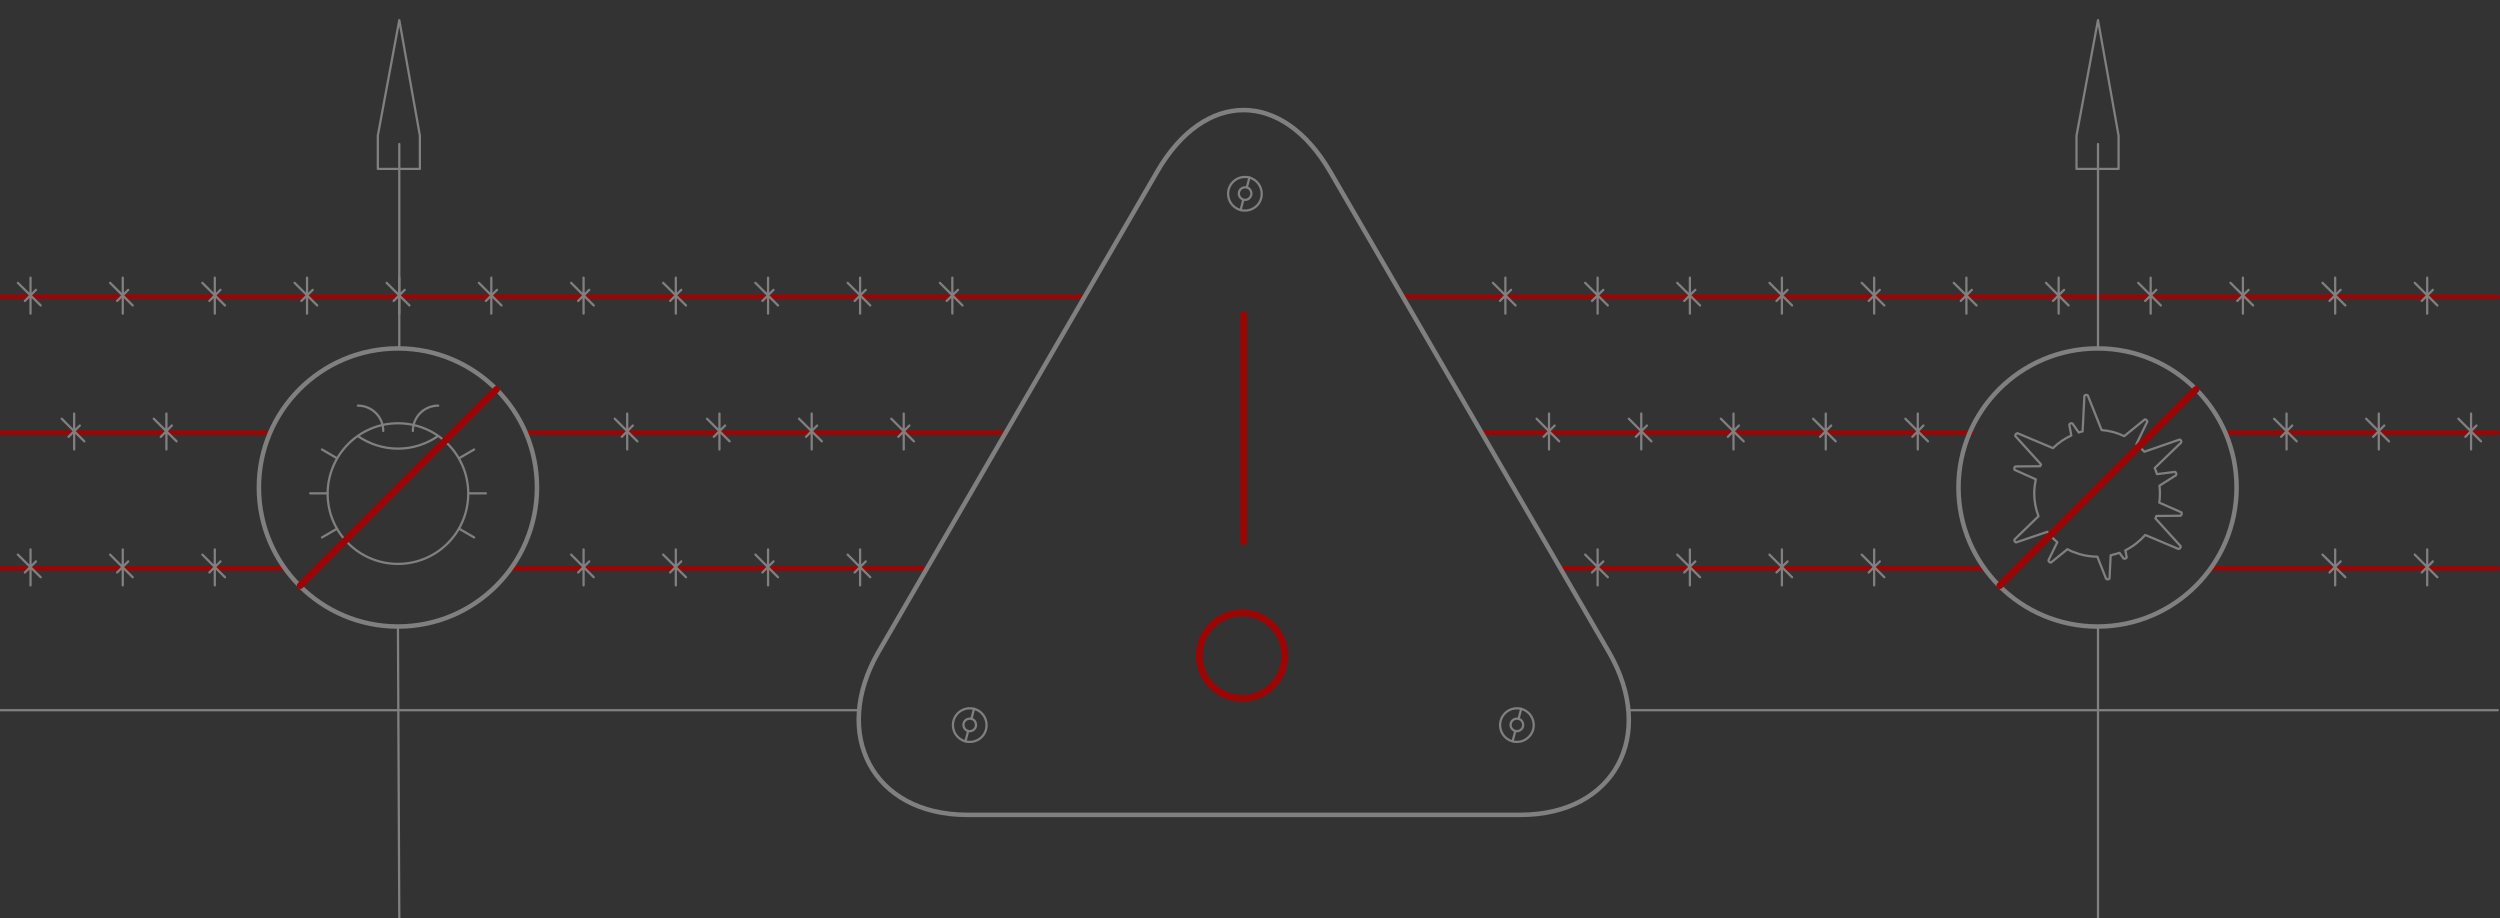 <?xml version="1.0" encoding="utf-8"?>
<!-- Generator: Adobe Illustrator 24.3.0, SVG Export Plug-In . SVG Version: 6.00 Build 0)  -->
<svg version="1.1" id="Layer_1" xmlns="http://www.w3.org/2000/svg" xmlns:xlink="http://www.w3.org/1999/xlink" x="0px" y="0px"
	 viewBox="0 0 1105.7 406" style="enable-background:new 0 0 1105.7 406;" xml:space="preserve">
<rect x="0" y="0" width="1105.7" height="406" fill="#333333" stroke="none"/>
<style type="text/css">
	.quarantine0{fill:#FFFFFF;stroke:#808080;stroke-linecap:round;stroke-linejoin:round;stroke-miterlimit:10;}
	.quarantine1{fill:#FFFFFF;stroke:#9d0404;stroke-width:2;stroke-linecap:round;stroke-linejoin:round;stroke-miterlimit:10;}
	.quarantine2{fill:none;stroke:#808080;stroke-linecap:round;stroke-linejoin:round;stroke-miterlimit:10;}
	.quarantine3{fill:none;stroke:#808080;stroke-width:2;stroke-linecap:round;stroke-linejoin:round;stroke-miterlimit:10;}
	.quarantine4{fill:#FFFFFF;stroke:#9d0404;stroke-width:3;stroke-linecap:round;stroke-linejoin:round;stroke-miterlimit:10;}
	.quarantine5{fill:none;stroke:#9d0404;stroke-width:3;stroke-linecap:round;stroke-linejoin:round;stroke-miterlimit:10;}
</style>
<path class="quarantine0" d="M720.2,314.1h384.5"/>
<path class="quarantine0" d="M-0.8,314.1h380.6"/>
<path id="svg-concept" class="quarantine1" d="M977.7,251.4h127"/>
<path id="svg-concept" class="quarantine1" d="M690.1,251.4h187.6"/>
<path id="svg-concept" class="quarantine1" d="M226,251.4h182.3"/>
<path id="svg-concept" class="quarantine1" d="M-0.8,251.4H126"/>
<path class="quarantine2" d="M18,255.3l-10.1-10 M13.5,258.9V243 M11,253.2l4.9-4.9 M58.7,255.3l-10-10 M54.3,258.9V243 M51.8,253.2l4.9-4.9
	 M99.5,255.3l-10-10 M95,258.9V243 M92.6,253.2l4.9-4.9 M262.6,255.3l-10-10 M258.1,258.9V243 M255.7,253.2l4.9-4.9 M303.4,255.3
	l-10.1-10 M298.9,258.9V243 M296.4,253.2l4.9-4.9 M344.1,255.3l-10-10 M339.7,258.9V243 M337.2,253.2l4.9-4.9"/>
<g>
	<path class="quarantine2" d="M384.9,255.3l-10-10 M380.4,258.9V243 M378,253.2l4.9-4.9"/>
</g>
<g>
	<path class="quarantine2" d="M711.1,255.3l-10-10 M706.6,258.9V243 M704.1,253.2l5-4.9"/>
</g>
<g>
	<path class="quarantine2" d="M751.9,255.3l-10.1-10 M747.4,258.9V243 M744.9,253.2l4.9-4.9"/>
</g>
<g>
	<path class="quarantine2" d="M792.6,255.3l-10-10 M788.1,258.9V243 M785.7,253.2l4.9-4.9"/>
</g>
<g>
	<path class="quarantine2" d="M833.4,255.3l-10-10 M828.9,258.9V243 M826.5,253.2l4.9-4.9"/>
</g>
<g>
	<path class="quarantine2" d="M1037.3,255.3l-10.1-10 M1032.8,258.9V243 M1030.3,253.2l4.9-4.9"/>
</g>
<g>
	<path class="quarantine2" d="M1078,255.3l-10-10 M1073.5,258.9V243 M1071.1,253.2l4.9-4.9"/>
</g>
<path id="svg-concept" class="quarantine1" d="M984.3,191.4h120.4"/>
<path id="svg-concept" class="quarantine1" d="M655.3,191.4h216.8"/>
<path id="svg-concept" class="quarantine1" d="M232.6,191.4h212.2"/>
<path id="svg-concept" class="quarantine1" d="M-0.8,191.4h120.2"/>
<path class="quarantine2" d="M37.3,195.2l-10-10 M32.8,198.8v-15.9 M30.3,193.2l5-5 M78.1,195.2l-10.1-10 M73.6,198.8v-15.9 M71.1,193.2
	l4.9-5 M281.9,195.2l-10-10 M277.4,198.8v-15.9 M275,193.2l4.9-5 M322.7,195.2l-10-10 M318.2,198.8v-15.9 M315.7,193.2l5-5
	 M363.5,195.2l-10.1-10 M359,198.8v-15.9 M356.5,193.2l4.9-5"/>
<g>
	<path class="quarantine2" d="M404.2,195.2l-10-10 M399.7,198.8v-15.9 M397.3,193.2l4.9-5"/>
</g>
<g>
	<path class="quarantine2" d="M689.6,195.2l-10-10 M685.1,198.8v-15.9 M682.7,193.2l4.9-5"/>
</g>
<g>
	<path class="quarantine2" d="M730.4,195.2l-10-10 M725.9,198.8v-15.9 M723.5,193.2l4.9-5"/>
</g>
<g>
	<path class="quarantine2" d="M771.2,195.2l-10.1-10 M766.7,198.8v-15.9 M764.2,193.2l4.9-5"/>
</g>
<g>
	<path class="quarantine2" d="M811.9,195.2l-10-10 M807.5,198.8v-15.9 M805,193.2l4.9-5"/>
</g>
<g>
	<path class="quarantine2" d="M852.7,195.2l-10-10 M848.2,198.8v-15.9 M845.8,193.2l4.9-5"/>
</g>
<g>
	<path class="quarantine2" d="M1015.8,195.2l-10-10 M1011.3,198.8v-15.9 M1008.9,193.2l4.9-5"/>
</g>
<g>
	<path class="quarantine2" d="M1056.6,195.2l-10.1-10 M1052.1,198.8v-15.9 M1049.6,193.2l4.9-5"/>
</g>
<g>
	<path class="quarantine2" d="M1097.3,195.2l-10-10 M1092.9,198.8v-15.9 M1090.4,193.2l4.9-5"/>
</g>
<path id="svg-concept" class="quarantine1" d="M620.4,131.3h484.3"/>
<path id="svg-concept" class="quarantine1" d="M-0.8,131.3h480.5"/>
<path class="quarantine2" d="M18,135.1l-10.1-10 M13.5,138.7v-15.9 M11,133.1l4.9-4.9 M58.7,135.1l-10-10 M54.3,138.7v-15.9 M51.8,133.1
	l4.9-4.9 M99.5,135.1l-10-10 M95,138.7v-15.9 M92.6,133.1l4.9-4.9 M140.3,135.1l-10-10 M135.8,138.7v-15.9 M133.3,133.1l5-4.9
	 M181.1,135.1l-10.1-10 M176.6,138.7v-15.9 M174.1,133.1l4.9-4.9 M221.8,135.1l-10-10 M217.3,138.7v-15.9 M214.9,133.1l4.9-4.9
	 M262.6,135.1l-10-10 M258.1,138.7v-15.9 M255.7,133.1l4.9-4.9 M303.4,135.1l-10.1-10 M298.9,138.7v-15.9 M296.4,133.1l4.9-4.9
	 M344.1,135.1l-10-10 M339.7,138.7v-15.9 M337.2,133.1l4.9-4.9"/>
<g>
	<path class="quarantine2" d="M384.9,135.1l-10-10 M380.4,138.7v-15.9 M378,133.1l4.9-4.9"/>
</g>
<g>
	<path class="quarantine2" d="M425.7,135.1l-10-10 M421.2,138.7v-15.9 M418.7,133.1l5-4.9"/>
</g>
<g>
	<path class="quarantine2" d="M670.3,135.1l-10-10 M665.8,138.7v-15.9 M663.4,133.1l4.9-4.9"/>
</g>
<g>
	<path class="quarantine2" d="M711.1,135.1l-10-10 M706.6,138.7v-15.9 M704.1,133.1l5-4.9"/>
</g>
<g>
	<path class="quarantine2" d="M751.9,135.1l-10.1-10 M747.4,138.7v-15.9 M744.9,133.1l4.9-4.9"/>
</g>
<g>
	<path class="quarantine2" d="M792.6,135.1l-10-10 M788.1,138.7v-15.9 M785.7,133.1l4.9-4.9"/>
</g>
<g>
	<path class="quarantine2" d="M833.4,135.1l-10-10 M828.9,138.7v-15.9 M826.5,133.1l4.9-4.9"/>
</g>
<g>
	<path class="quarantine2" d="M874.2,135.1l-10.1-10 M869.7,138.7v-15.9 M867.2,133.1l4.9-4.9"/>
</g>
<g>
	<path class="quarantine2" d="M914.9,135.1l-10-10 M910.5,138.7v-15.9 M908,133.1l4.9-4.9"/>
</g>
<g>
	<path class="quarantine2" d="M955.7,135.1l-10-10 M951.2,138.7v-15.9 M948.8,133.1l4.9-4.9"/>
</g>
<g>
	<path class="quarantine2" d="M996.5,135.1l-10-10 M992,138.7v-15.9 M989.5,133.1l5-4.9"/>
</g>
<g>
	<path class="quarantine2" d="M1037.3,135.1l-10.1-10 M1032.8,138.7v-15.9 M1030.3,133.1l4.9-4.9"/>
</g>
<g>
	<path class="quarantine2" d="M1078,135.1l-10-10 M1073.5,138.7v-15.9 M1071.1,133.1l4.9-4.9"/>
</g>
<g>
	<path class="quarantine2" d="M548.7,92.9c-4-1.1-6.3-5.1-5.3-9.1c1.1-4,5.1-6.3,9.1-5.3c4,1.1,6.3,5.1,5.3,9.1S552.7,93.9,548.7,92.9z"/>
	<path class="quarantine2" d="M550,88.3c-1.5-0.4-2.4-1.9-2-3.4s1.9-2.3,3.4-2s2.3,1.9,2,3.4C552.9,87.9,551.4,88.7,550,88.3z M548.7,92.9
		l1.2-4.6 M551.4,83l1.2-4.5"/>
</g>
<g>
	<path class="quarantine2" d="M669,327.9c-4-1.1-6.3-5.1-5.3-9.1c1.1-4,5.1-6.3,9.1-5.3c4,1.1,6.3,5.1,5.3,9.1
		C677,326.6,672.9,328.9,669,327.9z"/>
	<path class="quarantine2" d="M670.2,323.3c-1.5-0.4-2.4-1.9-2-3.4s1.9-2.3,3.4-2c1.5,0.4,2.3,1.9,2,3.4
		C673.2,322.8,671.6,323.7,670.2,323.3z M669,327.8l1.2-4.5 M671.6,318l1.2-4.5"/>
</g>
<g>
	<path class="quarantine2" d="M427,327.9c-4-1.1-6.3-5.1-5.3-9.1c1.1-4,5.1-6.3,9.1-5.3s6.3,5.1,5.3,9.1S431,328.9,427,327.9z"/>
	<path class="quarantine2" d="M428.2,323.3c-1.5-0.4-2.4-1.9-2-3.4s1.9-2.3,3.4-2s2.3,1.9,2,3.4C431.2,322.8,429.7,323.7,428.2,323.3z
		 M427,327.8l1.2-4.5 M429.6,318l1.2-4.5"/>
</g>
<path class="quarantine2" d="M185.7,74.7h-18.6V60l9.5-51.1l9.1,51.1V74.7z"/>
<path class="quarantine2" d="M176,277.1l0.6,128.9"/>
<path class="quarantine2" d="M176.6,63.7v90.4"/>
<path class="quarantine2" d="M937,74.7h-18.6V60l9.5-51.1L937,60V74.7z"/>
<path class="quarantine2" d="M927.9,277.1V406"/>
<path class="quarantine2" d="M927.9,63.7v90.4"/>
<circle class="quarantine3" cx="927.7" cy="215.6" r="61.5"/>
<path class="quarantine2" d="M955,222.3c0.2-1.3,0.3-2.7,0.3-4c0-1.2-0.1-2.3-0.2-3.5l7.3-4.6c0.3-0.5,0.1-1.2-0.4-1.5l-8,1
	c-0.3-0.9-0.6-1.8-1-2.7l11.7-11.3c0.2-0.6-0.1-1.2-0.7-1.3l-15.6,5.4c-1.1-1.2-2.2-2.4-3.5-3.4l4.8-9.9c0-0.6-0.5-1-1.1-1l-9.1,7.4
	c-3.1-1.5-6.4-2.4-10-2.7l-6.1-15.3c-0.5-0.4-1.1-0.3-1.5,0.1l-0.8,15.8c-0.6,0.1-1.2,0.3-1.7,0.5l-2.8-4c-0.5-0.3-1.2,0-1.4,0.5
	l0.9,4.8c-3,1.4-5.8,3.3-8.1,5.6l-15.7-6.6c-0.6,0.1-1,0.6-1,1.2l11.4,12.6c-0.1,0.3-0.3,0.6-0.4,0.8l-10.9,0.1
	c-0.5,0.3-0.7,0.9-0.4,1.5l9.4,4.2c-0.4,2-0.7,4.1-0.7,6.2c0,3.6,0.7,7,1.9,10.1L891,238.6c-0.2,0.6,0.1,1.2,0.7,1.3l13.8-4.7
	c1.3,1.7,2.8,3.3,4.4,4.6l-3.9,8c0,0.6,0.5,1,1.1,1l7.3-5.9c0.7,0.4,1.4,0.7,2,1l3.4,1.2c2.5,0.7,5.1,1.1,7.8,1.1l3.9,9.8
	c0.4,0.4,1.1,0.3,1.5-0.1l0.5-10.3c1.3-0.3,2.6-0.7,3.9-1.1l1.8,2.5c0.5,0.3,1.2,0,1.4-0.5l-0.6-3.1c3.4-1.7,6.3-4,8.8-6.8l14.7,6.2
	c0.6-0.1,1-0.6,1-1.2l-11.2-12.3c0.2-0.4,0.3-0.7,0.4-1.1l10.7-0.1c0.5-0.3,0.7-0.9,0.4-1.5L955,222.3L955,222.3z"/>
<path id="svg-concept" class="quarantine4" d="M971.3,172.2L884.5,259"/>
<circle class="quarantine3" cx="176" cy="215.6" r="61.5"/>
<path class="quarantine2" d="M207.1,218.2h7.8 M137.2,218.2h7.8 M203,202.7l6.7-3.9 M142.4,237.7l6.7-3.9 M149.1,202.7l-6.7-3.9
	 M209.7,237.7l-6.7-3.9 M176,187.2c17.2,0,31.1,13.9,31.1,31.1s-13.9,31.1-31.1,31.1s-31.1-13.9-31.1-31.1
	C145,201.1,158.9,187.2,176,187.2z M158.2,192.8c10.7,7.5,24.9,7.5,35.6,0 M182.6,190.6c0-6.2,5-11.2,11.2-11.2 M169.5,190.6
	c0-6.2-5-11.2-11.2-11.2"/>
<path id="svg-concept" class="quarantine4" d="M219.6,172.2L132.8,259"/>
<path class="quarantine3" d="M478.6,133.1l33.2-57.2c21-36.3,55.4-36.3,76.5,0l123.4,212.7c20.9,36.4,2.7,71.7-39.2,71.8H427.7
	c-41.9-0.1-60.1-35.7-39.2-72L478.6,133.1"/>
<g>
	<path id="svg-concept" class="quarantine5" d="M550.1,139.2v100.5 M568.3,290c0,10.4-8.5,18.9-18.9,18.9s-18.9-8.5-18.9-18.9
		s8.5-18.9,18.9-18.9C559.9,271.1,568.3,279.6,568.3,290z"/>
	
		<animate  accumulate="none" additive="replace" attributeName="opacity" calcMode="linear" dur="1s" fill="remove" repeatCount="indefinite" restart="always" values="0;1;0">
		</animate>
</g>
</svg>
